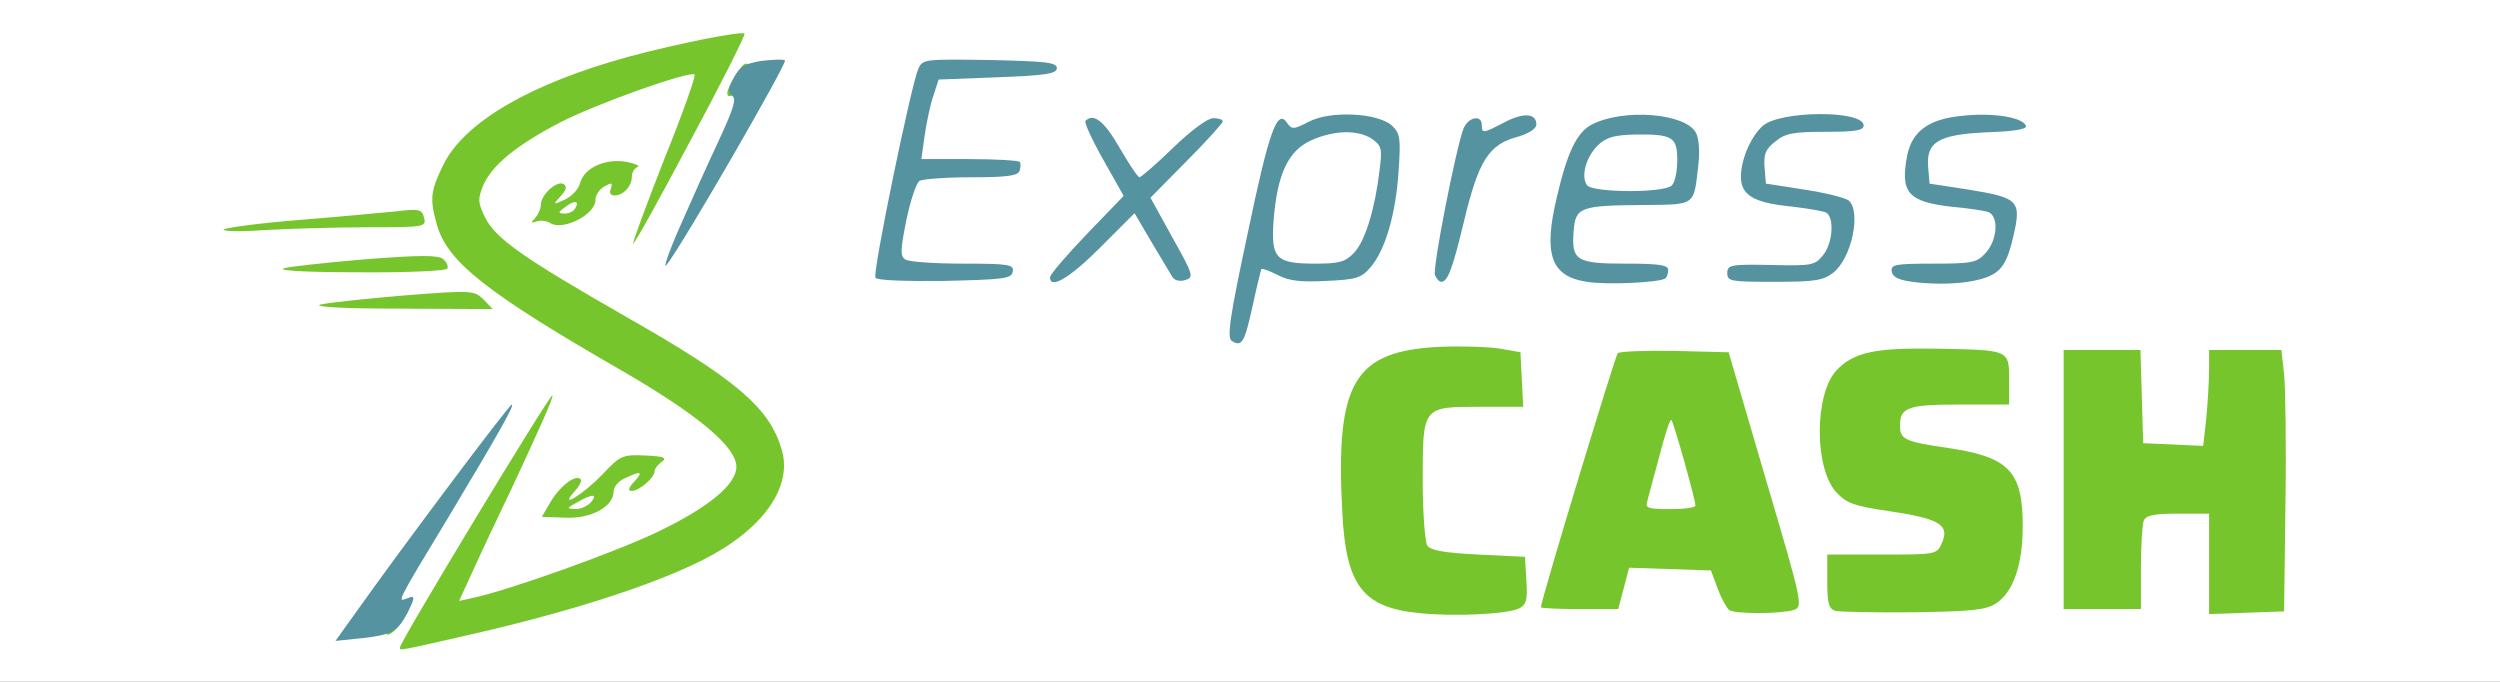<?xml version="1.0" encoding="utf-8"?>
<!DOCTYPE svg PUBLIC "-//W3C//DTD SVG 1.0//EN" "http://www.w3.org/TR/2001/REC-SVG-20010904/DTD/svg10.dtd">
<svg version="1.0" xmlns="http://www.w3.org/2000/svg" width="550px" height="150px" viewBox="0 0 550 150" preserveAspectRatio="xMidYMid meet">
 <rect x="0" y="0" width="550" height="150" fill="#333333" stroke="none"/>
 <g fill="#ffffff">
  <path d="M0 75 l0 -75 275 0 275 0 0 75 0 75 -275 0 -275 0 0 -75z m104.5 60.6 c0.6 -0.2 -0.9 -0.5 -3.2 -0.7 -3 -0.3 -4.4 0 -5.1 1.2 -1 1.5 -0.6 1.6 3.1 0.7 2.3 -0.5 4.7 -1 5.2 -1.2z m26 -7.1 c17 -5.5 27.9 -11.1 33.2 -16.8 5.7 -6.2 6.3 -9 3.1 -14.7 -3.5 -6.3 -12.4 -13.2 -30.6 -23.5 -19.3 -10.9 -29.7 -17.8 -31.8 -21 -2.2 -3.4 -2.9 -9.6 -1.4 -13.9 1.3 -4.2 7 -9.3 14.5 -13.3 3 -1.5 5.2 -2.9 5 -3.1 -0.6 -0.6 -8.8 3.9 -13.8 7.5 -5.3 3.9 -9.7 10.6 -9.7 14.7 0 8.5 8.2 15.4 40.9 34.2 9.1 5.3 17.3 10.9 20.2 13.7 4.7 4.6 4.9 5 4.9 10.4 0 5.1 -0.3 5.8 -3.7 9.1 -4.9 4.6 -20.3 11.9 -37.3 17.7 -7.4 2.5 -11.9 4.2 -10 3.9 1.9 -0.3 9.4 -2.5 16.5 -4.9z m200.8 2.3 c1.1 -0.9 1.5 -2.1 1.1 -3.5 -0.6 -2.2 -1.1 -2.3 -9.9 -2.3 -12.9 0 -12.5 0.6 -12.5 -18.9 0 -11.8 0.3 -16.2 1.4 -17.6 1.1 -1.6 3 -2 11 -2.3 l9.7 -0.4 -0.3 -2.7 c-0.3 -2.4 -0.8 -2.7 -6.2 -3.5 -7.3 -1.1 -16.4 0.4 -20.6 3.4 -5.6 4 -6.4 7 -6.5 22.5 0 12 0.3 14.6 2 18 3.1 6.2 8.6 8.5 20 8.5 5.7 0 9.7 -0.5 10.8 -1.2z m59.4 0.4 c1 -0.6 -0.5 -6.9 -6.1 -25.8 l-7.4 -24.9 -9.3 0 -9.4 0 -6.7 22.5 c-9.2 30.9 -8.9 28 -3.4 28 l4.6 0 1.2 -4.5 1.2 -4.6 12 0.3 12 0.3 1.5 4 c0.8 2.2 2 4.3 2.5 4.7 1.4 1 5.8 1 7.3 0z m45.5 -1.5 c3.3 -2.2 5.8 -8.4 5.8 -14 0 -8.8 -4 -12.3 -16.1 -14.1 -4.6 -0.6 -9 -1.5 -9.7 -2 -1.6 -0.9 -1.6 -10.8 0 -12.4 0.8 -0.8 4.9 -1.2 12 -1.2 10.8 0 10.8 0 10.8 -2.4 0 -1.5 -0.7 -2.7 -1.8 -3 -3.5 -1.1 -20.8 -1 -24.3 0.2 -7.2 2.5 -10.2 8.6 -8.8 18 1 7 3.9 9 14.8 10.7 5.1 0.7 9.9 1.9 10.7 2.6 1.6 1.3 1.9 8.1 0.4 11 -1 1.7 -2.2 1.9 -13 1.9 l-12 0 0 2.9 c0 3.8 0.8 4 16 3.8 10.1 -0.2 13 -0.6 15.2 -2z m63.6 -18.7 c0.2 -11.3 0 -22.9 -0.3 -25.7 l-0.6 -5.3 -5 0 -4.9 0 0 4.4 c0 2.3 -0.3 7.1 -0.6 10.5 l-0.7 6.2 -9.6 -0.3 -9.6 -0.3 -0.3 -10.2 -0.3 -10.3 -5.4 0 -5.5 0 0 25.5 0 25.5 5.5 0 5.5 0 0 -8.9 c0 -4.9 0.3 -9.6 0.6 -10.5 0.5 -1.3 2.4 -1.6 10.5 -1.6 l9.9 0 0 11.1 0 11 5.3 -0.3 5.2 -0.3 0.3 -20.5z"/>
  <path d="M359.2 110.3 c0.3 -2.7 1.5 -8.5 2.8 -13 2.2 -8.3 2.2 -8.3 5.5 -8.3 2.3 0 3.5 0.5 3.9 1.8 2.8 9.3 4.6 17.3 4.6 20.4 l0 3.8 -8.6 0 -8.7 0 0.5 -4.7z"/>
 </g>
 <g fill="#77c52c">
  <path d="M88 142.4 c0 -1.2 32.8 -55.4 33.5 -55.4 0.5 0 -2.8 7.3 -9 20.6 -2.6 5.4 -6.3 13.2 -8.1 17.2 l-3.4 7.4 3.2 -0.7 c7.9 -1.7 31.1 -10 40.3 -14.4 11.3 -5.4 17.5 -10.5 17.5 -14.4 0 -4.4 -8.4 -11.4 -25.1 -21.1 -29.9 -17.2 -38.5 -24 -40.8 -32.2 -1.6 -5.7 -1.4 -7.4 1.5 -13.3 4.7 -9.3 19.1 -17.7 40.6 -23.6 11.2 -3 24.9 -5.7 25.6 -5.1 0.2 0.3 -5.1 10.9 -11.9 23.5 -6.7 12.7 -12.4 22.9 -12.6 22.7 -0.2 -0.2 2.9 -8.5 6.8 -18.5 4 -9.9 7 -18.3 6.7 -18.7 -1 -0.9 -21.6 6.4 -29.7 10.6 -9.6 5 -14.9 9.4 -16.8 13.8 -1.2 3 -1.2 3.7 0.4 7 2.2 4.6 8.5 9 30.7 21.7 24.8 14.1 31.9 20.2 34.6 29.5 2.4 8.3 -4.3 17.6 -17.4 24.2 -10.8 5.4 -27.7 10.9 -48.5 15.8 -19.3 4.4 -18.1 4.2 -18.1 3.4z"/>
  <path d="M85 139.4 c0 -1.4 5.1 -8.6 5.7 -8.1 0.6 0.7 -2.2 6.1 -4.1 7.6 -0.9 0.8 -1.6 0.9 -1.6 0.5z"/>
  <path d="M312.4 134.9 c-12.6 -1.2 -16.3 -6 -17.1 -22.3 -1.5 -28.5 2.5 -35.4 21.5 -36.3 4.8 -0.2 10.7 0 13.2 0.4 l4.5 0.8 0.3 6 0.3 6 -9.6 0 c-12.6 0 -12.5 -0.1 -12.5 16.4 0 6.9 0.5 13.3 1 14.1 0.7 1.1 3.6 1.6 11.2 2 l10.3 0.5 0.3 5.2 c0.3 4.2 0 5.3 -1.5 6.1 -2.4 1.3 -14.2 1.9 -21.9 1.1z"/>
  <path d="M380.4 134.2 c-0.5 -0.4 -1.7 -2.5 -2.5 -4.7 l-1.5 -4 -9 -0.3 -9 -0.3 -1.2 4.6 -1.2 4.5 -8.5 0 c-4.7 0 -8.5 -0.2 -8.5 -0.4 0 -1.5 16.3 -55.2 16.9 -55.9 0.4 -0.4 6.1 -0.6 12.6 -0.5 l11.8 0.3 8.2 28 c8.1 27.4 8.2 28 6.1 28.7 -3 0.9 -12.9 0.9 -14.2 0z m-7.4 -23 c0 -1.2 -4.8 -18.4 -5.3 -18.8 -0.3 -0.3 -1.4 3.2 -2.6 7.8 -1.2 4.6 -2.5 9.1 -2.7 10.1 -0.5 1.5 0.2 1.7 5 1.7 3.1 0 5.6 -0.3 5.6 -0.8z"/>
  <path d="M403.8 134.4 c-1.5 -0.5 -1.8 -1.7 -1.8 -6.5 l0 -5.9 12 0 c11.9 0 12.1 0 13.2 -2.5 1.8 -4 -0.5 -5.4 -11.3 -7 -8.2 -1.2 -9.7 -1.8 -12 -4.3 -4.8 -5.4 -4.7 -21.5 0.1 -26.7 3.8 -4 8.4 -5 21.8 -4.8 16.4 0.3 16.2 0.2 16.2 6.9 l0 5.4 -10.8 0 c-11.4 0 -13.2 0.6 -13.2 4.6 0 3.1 1.1 3.6 10.9 5 13.1 2 16.1 5.1 16.1 17.1 0 8.5 -2 14.4 -5.8 17 -2.3 1.5 -5.1 1.8 -18.2 2 -8.5 0.1 -16.3 -0.1 -17.2 -0.3z"/>
  <path d="M486 124 l0 -11 -6.9 0 c-5.4 0 -7 0.4 -7.5 1.6 -0.3 0.9 -0.6 5.6 -0.6 10.5 l0 8.9 -8.5 0 -8.5 0 0 -28.5 0 -28.5 8.5 0 8.4 0 0.3 10.3 0.3 10.2 6.6 0.3 6.6 0.3 0.7 -6.2 c0.3 -3.4 0.6 -8.2 0.6 -10.5 l0 -4.4 7.9 0 8 0 0.6 5.3 c0.3 2.8 0.5 15.8 0.3 28.7 l-0.3 23.5 -8.2 0.3 -8.3 0.3 0 -11.1z"/>
  <path d="M121.2 110.3 c2 -3.4 5.5 -6 6.5 -4.9 0.4 0.3 -0.2 1.5 -1.2 2.6 -3.9 4.3 1.8 0.8 6.1 -3.7 3.9 -4.1 4.3 -4.3 9.3 -4.1 4.2 0.2 4.9 0.5 3.7 1.4 -0.9 0.6 -1.6 1.6 -1.6 2.1 0 1.4 -3.4 4.3 -5 4.3 -0.9 0 -0.8 -0.6 0.5 -2 2.1 -2.3 1.6 -2.5 -2 -0.8 -1.4 0.6 -2.5 1.9 -2.5 2.9 0 3.3 -4.8 6 -10.5 5.8 l-5.3 -0.2 2 -3.4z m8.8 0.2 c1.6 -1.9 0.3 -1.9 -3 0 -2.4 1.3 -2.4 1.4 -0.4 1.5 1.2 0 2.7 -0.7 3.4 -1.5z"/>
  <path d="M70.5 67 c1.7 -0.4 9.9 -1.3 18.4 -2 15.1 -1.2 15.4 -1.1 17.5 0.9 l2 2.1 -20.4 -0.1 c-12.4 0 -19.3 -0.4 -17.5 -0.9z"/>
  <path d="M62.5 59 c1.7 -0.4 9.9 -1.3 18.3 -2 11.9 -0.9 15.6 -0.9 16.7 0 0.8 0.7 1.2 1.6 0.9 2.1 -0.3 0.5 -9.2 0.9 -19.7 0.8 -11.7 0 -18 -0.4 -16.2 -0.9z"/>
  <path d="M49.2 50.5 c0.4 -0.4 7.8 -1.4 16.5 -2.1 8.7 -0.7 18.3 -1.6 21.4 -1.9 5.1 -0.6 5.7 -0.5 6.2 1.4 0.5 2 0.2 2.1 -12.1 2.1 -7 0 -17.2 0.3 -22.7 0.6 -5.5 0.4 -9.7 0.3 -9.3 -0.1z"/>
  <path d="M121.1 49.1 c-0.8 -0.5 -2.1 -0.7 -3 -0.4 -1.3 0.5 -1.4 0.3 -0.3 -0.8 0.6 -0.7 1.2 -2 1.2 -2.9 0 -2.2 3.6 -5.4 5 -4.5 0.8 0.5 0.6 1.3 -0.7 2.7 -1.7 1.9 -1.7 1.9 1 0.7 1.5 -0.7 3 -2.3 3.3 -3.6 0.9 -3.4 5.6 -5.5 10.2 -4.7 2 0.4 3.1 0.9 2.5 1.1 -0.7 0.3 -1.3 1.2 -1.3 2.2 0 2.1 -1.9 4.1 -3.8 4.1 -0.9 0 -1.2 -0.6 -0.8 -1.5 0.4 -1.3 0.2 -1.4 -1.4 -0.5 -1.1 0.6 -2 1.9 -2 3 0 3.2 -7.1 6.8 -9.9 5.1z m5.4 -3.2 c1.1 -1.7 0 -2 -2.1 -0.4 -1.7 1.3 -1.7 1.4 -0.2 1.5 0.9 0 2 -0.5 2.3 -1.1z"/>
  <path d="M160 20.5 c0 -1.4 3.2 -6.5 4 -6.5 1.3 0 1.3 0.6 -0.5 4 -1.3 2.6 -3.5 4.1 -3.5 2.5z"/>
 </g>
 <g fill="#5593a1">
  <path d="M78.6 134.3 c9.5 -13.4 33.4 -45.3 34 -45.3 0.7 0 -3.1 6.7 -14.2 25.2 -11.1 18.3 -11 18.3 -9 17.5 2 -0.8 2 -0.4 0.2 3.2 -2.1 4 -3.5 4.8 -10 5.5 l-5.8 0.6 4.8 -6.7z"/>
  <path d="M271 75 c-1.1 -0.7 -0.5 -5 3.5 -23.7 4.7 -22.5 6.5 -27.6 8.7 -24.2 1 1.4 1.4 1.4 4.7 -0.3 4.7 -2.5 15.1 -2 18.3 0.8 1.8 1.7 2 2.7 1.5 9.9 -0.6 9.5 -2.9 17.4 -6.1 21.2 -2.1 2.5 -3.2 2.8 -9.8 3.1 -5.6 0.3 -8.3 0 -10.7 -1.3 -1.8 -0.9 -3.4 -1.5 -3.6 -1.3 -0.1 0.2 -1 3.8 -1.9 8 -1.8 8.2 -2.4 9.2 -4.6 7.8z m26.9 -19.4 c2.4 -2.5 4.6 -9.6 5.6 -18.1 0.6 -4.7 0.5 -5.4 -1.6 -6.9 -3.1 -2.1 -8.4 -2 -13.5 0.3 -5 2.3 -7.4 7.4 -8.2 17.5 -0.6 8.5 0.4 9.6 9.3 9.6 5.2 0 6.5 -0.4 8.4 -2.4z"/>
  <path d="M349.1 62 c-7.9 -1.2 -9.6 -6 -6.6 -18.6 2.3 -9.9 4.4 -14.3 7.7 -16 7 -3.6 20.6 -2.5 22.9 1.8 0.7 1.3 0.9 4.2 0.5 7.4 -1 8.7 -0.5 8.4 -12 8.5 -14.1 0.1 -15 0.5 -15.4 5.8 -0.5 6.4 0.6 7.1 11.4 7.1 7.5 0 9.4 0.3 9.4 1.4 0 0.8 -0.3 1.7 -0.7 1.9 -1.7 0.9 -13 1.4 -17.2 0.7z m18.7 -21.2 c0.7 -0.7 1.2 -3.1 1.2 -5.5 0 -5.2 -1 -5.8 -9.3 -5.7 -4.5 0.1 -6.3 0.6 -8.1 2.3 -2.7 2.6 -3.9 7 -2.4 8.9 1.4 1.6 16.9 1.7 18.6 0z"/>
  <path d="M421.5 62.1 c-3.7 -0.4 -5.1 -1.1 -5.3 -2.3 -0.3 -1.6 0.6 -1.8 9.1 -1.8 8.5 0 9.6 -0.2 11.5 -2.3 2.7 -2.9 3 -8.3 0.5 -9.1 -1 -0.3 -4.5 -0.8 -7.8 -1.1 -9.8 -1.1 -11.5 -3.1 -9.9 -11.4 1.1 -5.2 4.7 -7.9 11.9 -8.6 6.8 -0.8 13.6 0.3 14.2 2.2 0.3 0.7 -2.5 1.2 -8.5 1.4 -10.8 0.5 -13.5 2.1 -13 7.8 l0.3 3.5 8.5 1.3 c11.1 1.8 11.8 2.4 9.9 10.4 -1 4.5 -2.1 6.7 -3.9 7.9 -2.9 2.1 -10.3 2.9 -17.5 2.1z"/>
  <path d="M192.6 61.1 c-0.7 -1 7.8 -42.1 9.4 -45.9 1 -2.2 1.2 -2.2 15.7 -2 12.4 0.3 14.8 0.5 14.8 1.8 0 1.2 -2.3 1.6 -13 2 l-13 0.5 -1.2 3.7 c-0.7 2 -1.5 6 -1.9 8.8 l-0.7 5 10.5 0 c5.8 0 10.7 0.3 11.1 0.6 0.3 0.3 0.3 1.2 0 2 -0.4 1.1 -2.9 1.4 -10.7 1.4 -5.5 0 -10.7 0.4 -11.3 0.8 -0.7 0.4 -2 4.3 -2.9 8.6 -1.3 6.6 -1.4 8 -0.2 8.7 0.7 0.5 6.4 0.9 12.6 0.9 10.3 0 11.3 0.2 11 1.8 -0.3 1.5 -1.9 1.7 -15 2 -8.5 0.1 -14.9 -0.1 -15.2 -0.7z"/>
  <path d="M231 61 c0 -0.6 3.6 -4.8 8.1 -9.5 l8.1 -8.4 -4.5 -8 c-2.5 -4.4 -4.2 -8.2 -3.9 -8.5 1.8 -1.8 4.1 0 7.5 5.9 2.1 3.6 4 6.5 4.4 6.5 0.3 0 3.7 -2.9 7.4 -6.5 3.9 -3.8 7.6 -6.5 8.8 -6.5 1.2 0 2.1 0.3 2.1 0.7 0 0.4 -3.6 4.4 -8 8.8 l-7.9 8 4.8 8.7 c4.6 8.2 4.8 8.8 2.9 9.4 -1.3 0.4 -2.4 0.1 -2.9 -0.7 -0.5 -0.8 -2.5 -4.2 -4.6 -7.7 l-3.7 -6.3 -7.6 7.6 c-6.8 6.8 -11 9.2 -11 6.5z"/>
  <path d="M315.7 60.5 c-0.6 -1.5 4.7 -28.3 6.3 -32.3 1.1 -2.5 4 -3 4 -0.7 0 1.9 0.2 1.9 5 -0.6 4.2 -2.2 7 -2 7 0.5 0 0.9 -1.6 1.9 -3.8 2.6 -6.7 1.7 -8.9 5.2 -12.2 19 -2.4 10 -3.5 13 -4.9 13 -0.5 0 -1.1 -0.7 -1.4 -1.5z"/>
  <path d="M380 60.1 c0 -1.8 0.7 -2 9.6 -1.8 9 0.2 9.7 0.1 11.5 -2.2 2.2 -2.7 2.5 -8.6 0.5 -9.4 -0.8 -0.3 -4.3 -0.9 -7.8 -1.3 -8 -0.8 -10.8 -2.5 -10.8 -6.5 0 -3.8 2.2 -8.9 4.8 -11.2 3.8 -3.4 22.2 -3.5 22.2 -0.1 0 1.1 -1.8 1.4 -8.4 1.4 -7 0 -8.8 0.3 -11 2.1 -2.2 1.7 -2.6 2.8 -2.4 5.7 l0.3 3.6 8.4 1.3 c4.6 0.7 9 1.8 9.8 2.4 2.8 2.4 0.7 12.7 -3.4 15.9 -2.2 1.7 -4 2 -12.9 2 -9.6 0 -10.4 -0.1 -10.4 -1.9z"/>
  <path d="M149.3 50.5 c2.4 -5.5 6.3 -14.2 8.7 -19.3 3.3 -7.1 4.1 -9.5 3.1 -10.1 -1 -0.7 -1 -1.5 0.3 -3.9 1.3 -2.5 2.4 -3.2 6.1 -3.8 2.5 -0.3 4.8 -0.4 5.2 -0.1 0.5 0.6 -22.5 40.5 -26 44.9 -0.9 1.3 0.2 -2.2 2.6 -7.7z"/>
 </g>
<g opacity="0.5" transform="rotate(-45, 275.0, 75.0)">
</g>
</svg>
